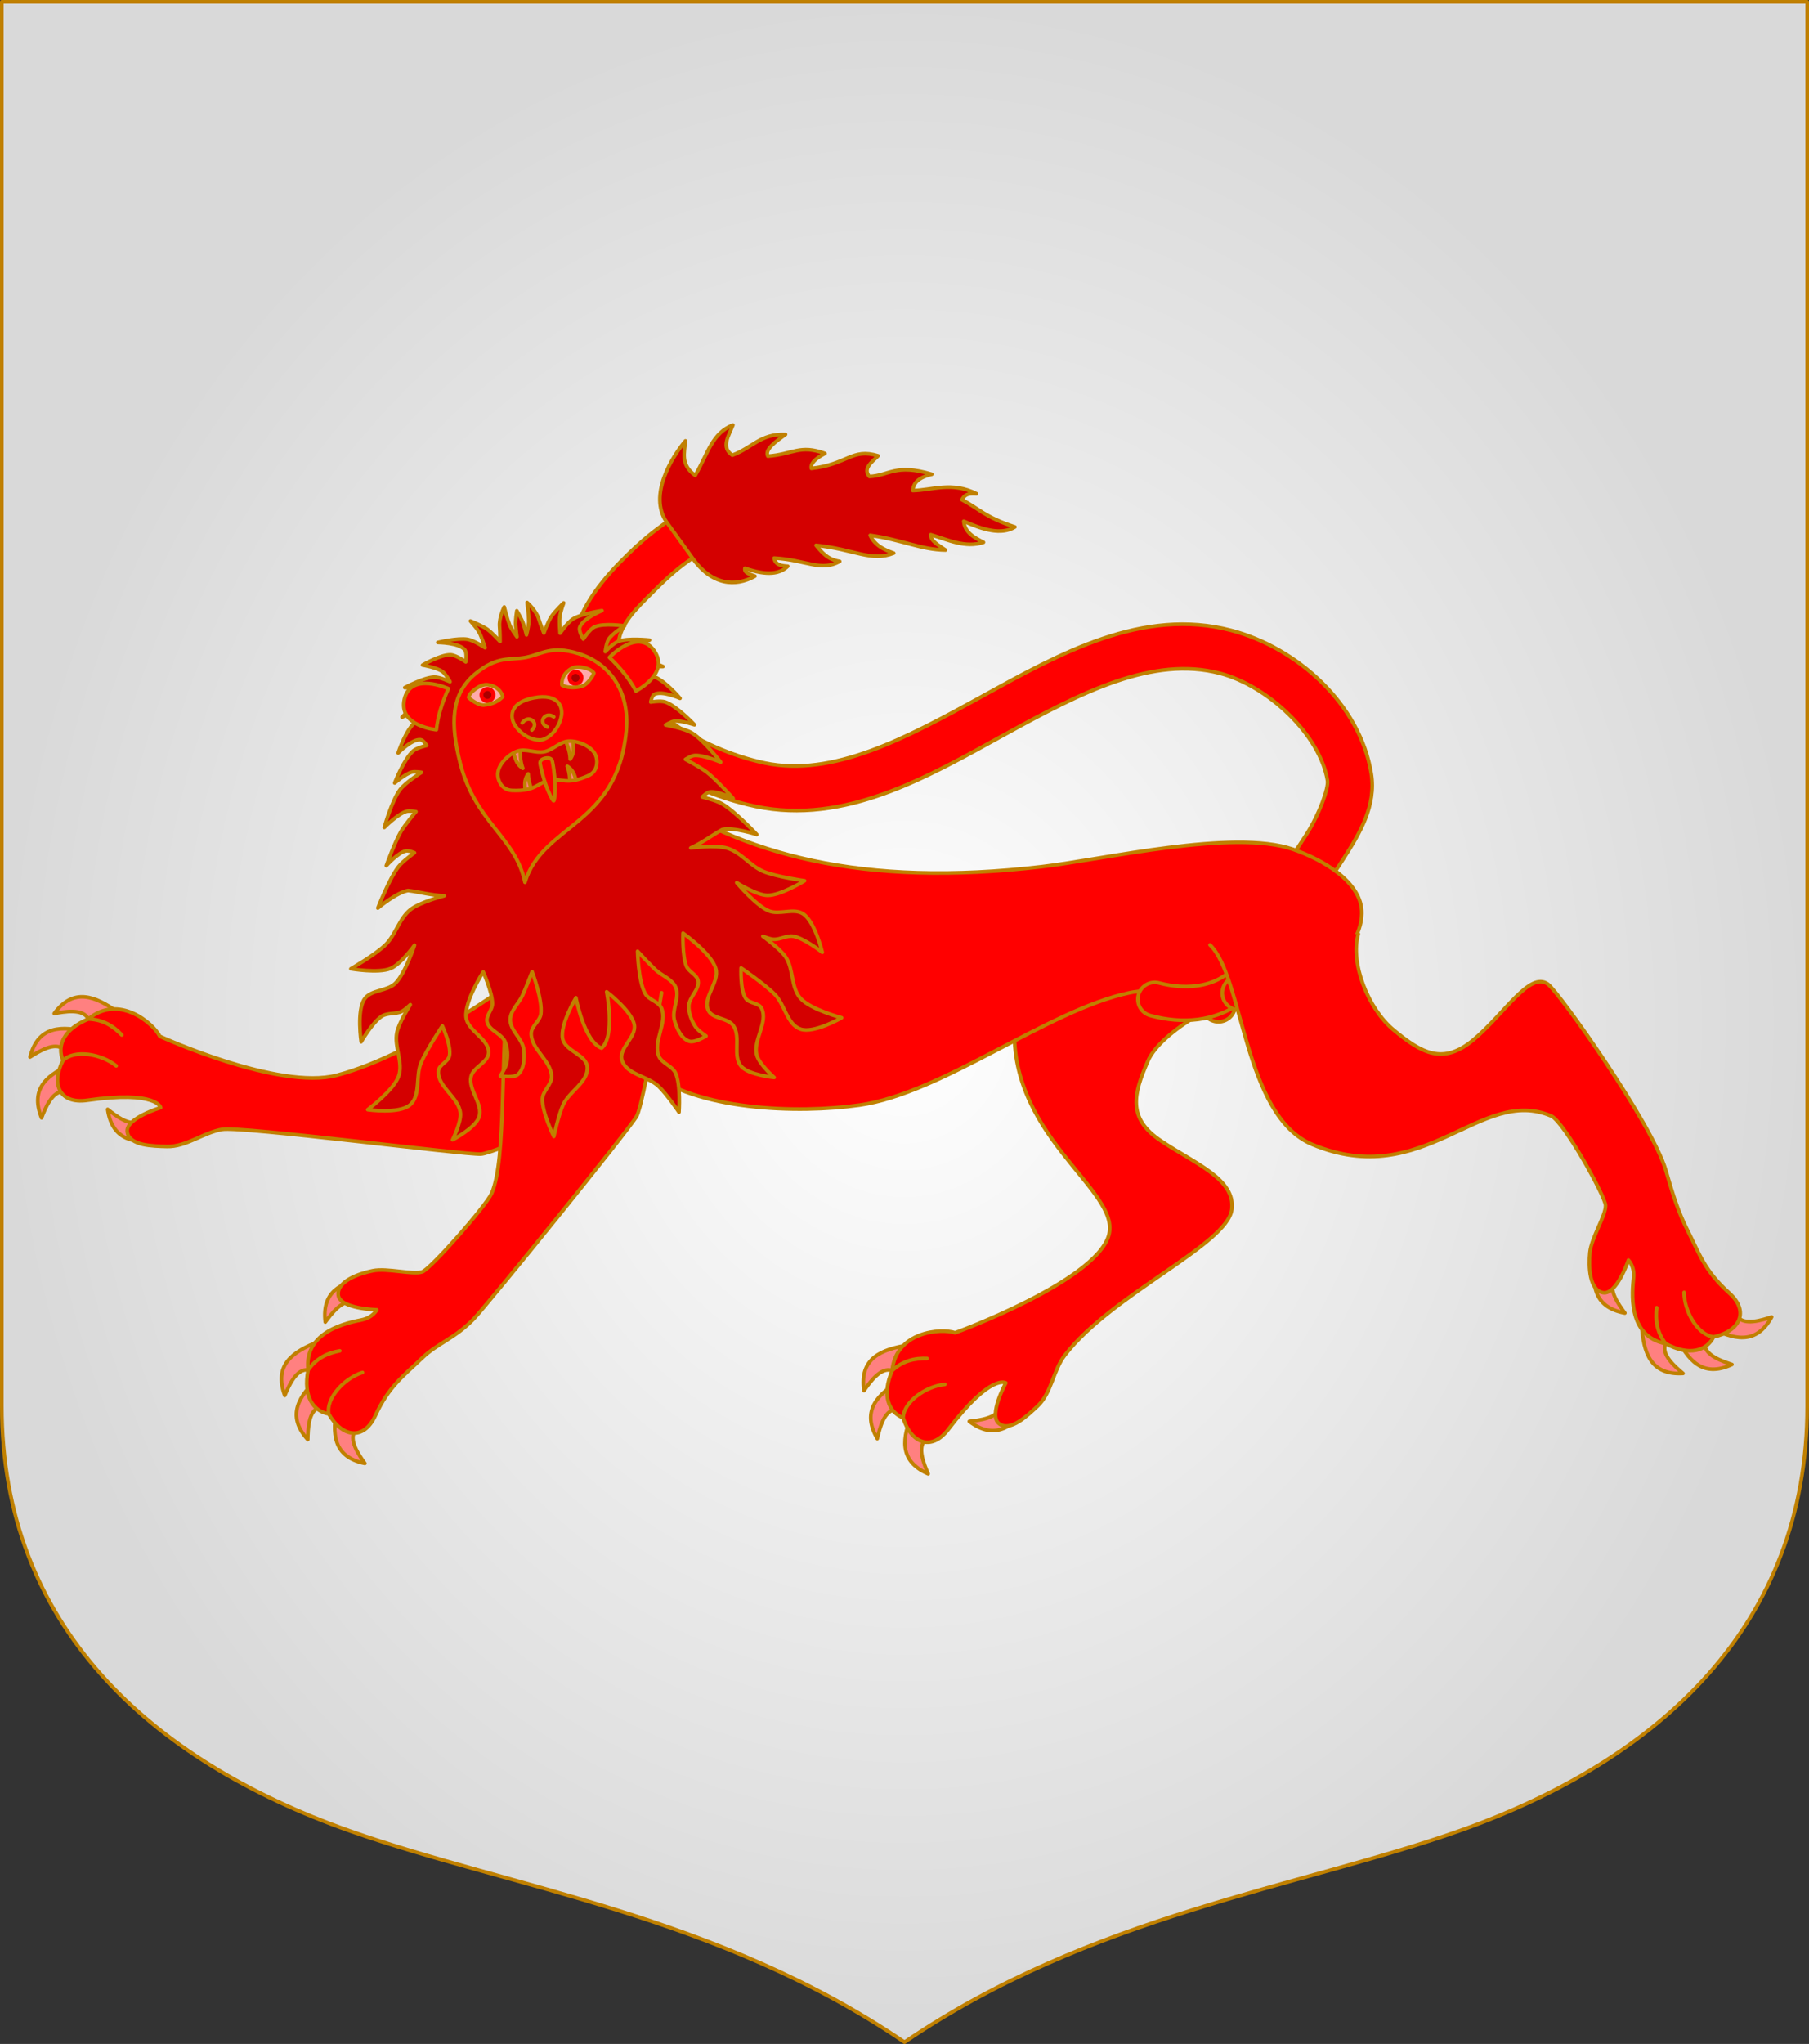 <?xml version="1.0" encoding="UTF-8" standalone="no"?>
<!-- Created with Inkscape (http://www.inkscape.org/) -->

<svg
   width="498.621"
   height="563.234"
   id="svg4503"
   version="1.1"
   inkscape:version="1.3 (0e150ed6c4, 2023-07-21)"
   sodipodi:docname="lionpassantguardant.svg"
   inkscape:export-filename="C:\Users\厂永刄先生\Documents\GXI3CW2\,pjóŭ\Hispanie.png"
   inkscape:export-xdpi="96"
   inkscape:export-ydpi="96"
   xmlns:inkscape="http://www.inkscape.org/namespaces/inkscape"
   xmlns:sodipodi="http://sodipodi.sourceforge.net/DTD/sodipodi-0.dtd"
   xmlns:xlink="http://www.w3.org/1999/xlink"
   xmlns="http://www.w3.org/2000/svg"
   xmlns:svg="http://www.w3.org/2000/svg"
   xmlns:rdf="http://www.w3.org/1999/02/22-rdf-syntax-ns#"
   xmlns:cc="http://creativecommons.org/ns#"
   xmlns:dc="http://purl.org/dc/elements/1.1/">
  <rect width="100%" height="100%" fill="#333333" stroke="none"/>
  <defs
     id="defs4505">
    <linearGradient
       id="linearGradient1"
       inkscape:collect="always">
      <stop
         style="stop-color:#ffffff;stop-opacity:1;"
         offset="0"
         id="stop2" />
      <stop
         style="stop-color:#d9d9d9;stop-opacity:1;"
         offset="1"
         id="stop1" />
    </linearGradient>
    <linearGradient
       id="linearGradient20777">
      <stop
         style="stop-color:#ffffff;stop-opacity:1;"
         offset="0"
         id="stop20779" />
      <stop
         style="stop-color:#ffffff;stop-opacity:0;"
         offset="1"
         id="stop20781" />
    </linearGradient>
    <clipPath
       clipPathUnits="userSpaceOnUse"
       id="clipPath5161">
      <path
         sodipodi:nodetypes="csscsscc"
         inkscape:connector-curvature="0"
         id="path5163"
         d="m 2120.788,-898.573 v 386.945 c 0,60.446 40.8,97.588 95.85,117.048 44.377,15.687 101.473,23.236 152.961,58.241 51.488,-35.005 108.584,-42.554 152.961,-58.241 55.05,-19.46 95.85,-56.602 95.85,-117.048 v -386.945 z"
         style="fill:#002dc0;fill-opacity:1;stroke:none;stroke-width:1;stroke-linecap:butt;stroke-linejoin:miter;stroke-miterlimit:4;stroke-dasharray:none;stroke-opacity:1" />
    </clipPath>
    <clipPath
       clipPathUnits="userSpaceOnUse"
       id="clipPath9925">
      <path
         sodipodi:nodetypes="ccsscc"
         inkscape:connector-curvature="0"
         id="path9927"
         d="m 2888.22,-898.573 h -248.81 v 386.945 c 0,60.446 40.8,97.588 95.85,117.048 44.377,15.687 101.473,23.236 152.961,58.241 z"
         style="fill:#002dc0;fill-opacity:1;stroke:none;stroke-width:1;stroke-linecap:butt;stroke-linejoin:miter;stroke-miterlimit:4;stroke-dasharray:none;stroke-opacity:1" />
    </clipPath>
    <linearGradient
       inkscape:collect="always"
       id="linearGradient1637">
      <stop
         style="stop-color:#0035e0;stop-opacity:1"
         offset="0"
         id="stop1633" />
      <stop
         id="stop1641"
         offset="0.682"
         style="stop-color:#0035e0;stop-opacity:1" />
      <stop
         style="stop-color:#002dc0;stop-opacity:1"
         offset="1"
         id="stop1635" />
    </linearGradient>
    <radialGradient
       inkscape:collect="always"
       xlink:href="#linearGradient1637"
       id="radialGradient4122"
       gradientUnits="userSpaceOnUse"
       gradientTransform="matrix(0.249,0.373,-0.787,0.526,113.711,65.308)"
       cx="-52.547"
       cy="124.029"
       fx="-52.547"
       fy="124.029"
       r="110.198" />
    <radialGradient
       inkscape:collect="always"
       xlink:href="#linearGradient1637"
       id="radialGradient4132"
       gradientUnits="userSpaceOnUse"
       gradientTransform="matrix(0.249,0.373,-0.787,0.526,113.711,65.308)"
       cx="-52.547"
       cy="124.029"
       fx="-52.547"
       fy="124.029"
       r="110.198" />
    <radialGradient
       inkscape:collect="always"
       xlink:href="#linearGradient1637"
       id="radialGradient4142"
       gradientUnits="userSpaceOnUse"
       gradientTransform="matrix(0.249,0.373,-0.787,0.526,113.711,65.308)"
       cx="-52.547"
       cy="124.029"
       fx="-52.547"
       fy="124.029"
       r="110.198" />
    <radialGradient
       inkscape:collect="always"
       xlink:href="#linearGradient1"
       id="radialGradient2"
       cx="3125.569"
       cy="214.099"
       fx="3125.569"
       fy="214.099"
       r="249.31"
       gradientTransform="matrix(1,0,0,1.13,0,-27.743)"
       gradientUnits="userSpaceOnUse" />
  </defs>
  <sodipodi:namedview
     id="base"
     pagecolor="#ffffff"
     bordercolor="#666666"
     borderopacity="1.0"
     inkscape:pageopacity="0.0"
     inkscape:pageshadow="2"
     inkscape:zoom="1.7096271"
     inkscape:cx="194.1944"
     inkscape:cy="344.22712"
     inkscape:document-units="px"
     inkscape:current-layer="layer2"
     showgrid="false"
     inkscape:window-width="1920"
     inkscape:window-height="1009"
     inkscape:window-x="-8"
     inkscape:window-y="-8"
     inkscape:window-maximized="1"
     fit-margin-top="0"
     fit-margin-left="0"
     fit-margin-right="0"
     fit-margin-bottom="0"
     showguides="false"
     inkscape:guide-bbox="true"
     inkscape:snap-nodes="true"
     inkscape:snap-smooth-nodes="false"
     inkscape:object-nodes="true"
     inkscape:snap-intersection-paths="false"
     inkscape:pagecheckerboard="true"
     inkscape:object-paths="false"
     inkscape:showpageshadow="false"
     borderlayer="false"
     inkscape:deskcolor="#505050" />
  <g
     inkscape:groupmode="layer"
     id="layer2"
     inkscape:label="Layer"
     style="display:inline"
     transform="translate(-2876.259,67.518)">
    <path
       style="fill:url(#radialGradient2);fill-opacity:1;stroke:#c08000;stroke-width:1;stroke-linecap:round;stroke-linejoin:round;stroke-miterlimit:4;stroke-dasharray:none;stroke-opacity:1"
       d="M 2876.759,-67.018 V 319.926 c 0,60.446 40.8,97.588 95.85,117.048 44.377,15.687 101.473,23.236 152.961,58.241 51.488,-35.005 108.584,-42.554 152.961,-58.241 55.05,-19.459 95.85,-56.602 95.85,-117.048 V -67.018 Z"
       id="path2"
       inkscape:connector-curvature="0"
       sodipodi:nodetypes="csscsscc" />
    <g
       id="g7927"
       transform="translate(-600)" />
    <g
       id="g14038"
       transform="matrix(0.643,0,0,0.643,-1180.784,218.855)" />
    <g
       id="g5469"
       style="display:inline;stroke-width:1;stroke-miterlimit:4;stroke-dasharray:none"
       transform="matrix(0.643,0,0,0.643,1574.38,-406.271)">
      <g
         style="fill:#ffe24b;fill-opacity:1;stroke-width:1.102;stroke-miterlimit:4;stroke-dasharray:none"
         transform="matrix(0.899,0,0,0.917,-1847.807,527.007)"
         id="g5471">
        <g
           style="fill:#ffe24b;fill-opacity:1;stroke-width:1.102;stroke-miterlimit:4;stroke-dasharray:none"
           id="g5473" />
        <g
           style="display:inline;fill:#ffe24b;fill-opacity:1;stroke-width:1.102;stroke-miterlimit:4;stroke-dasharray:none"
           id="g5477"
           transform="matrix(-1,0,0,1,5279.073,0)" />
      </g>
      <g
         style="fill:#ffe24b;fill-opacity:1;stroke-width:1.102;stroke-miterlimit:4;stroke-dasharray:none"
         transform="matrix(-0.899,0,0,0.917,2847.757,527.007)"
         id="g5479">
        <g
           style="fill:#ffe24b;fill-opacity:1;stroke-width:1.102;stroke-miterlimit:4;stroke-dasharray:none"
           id="g5481" />
        <g
           style="display:inline;fill:#ffe24b;fill-opacity:1;stroke-width:1.102;stroke-miterlimit:4;stroke-dasharray:none"
           id="g5485"
           transform="matrix(-1,0,0,1,5279.073,0)" />
      </g>
    </g>
    <g
       id="g34631"
       transform="matrix(0.643,0,0,0.643,219.751,-231.693)" />
    <g
       id="g34628"
       transform="matrix(0.578,0,0,0.59,1138.395,-148.453)"
       style="fill:#ffe24b;fill-opacity:1;stroke-width:1.102;stroke-miterlimit:4;stroke-dasharray:none">
      <g
         id="g34630"
         style="fill:#ffe24b;fill-opacity:1;stroke-width:1.102;stroke-miterlimit:4;stroke-dasharray:none" />
      <g
         transform="matrix(-1,0,0,1,5279.073,0)"
         id="g34632"
         style="display:inline;fill:#ffe24b;fill-opacity:1;stroke-width:1.102;stroke-miterlimit:4;stroke-dasharray:none" />
    </g>
    <g
       id="g34634"
       transform="matrix(-0.578,0,0,0.59,4159.15,-148.453)"
       style="fill:#ffe24b;fill-opacity:1;stroke-width:1.102;stroke-miterlimit:4;stroke-dasharray:none">
      <g
         id="g34636"
         style="fill:#ffe24b;fill-opacity:1;stroke-width:1.102;stroke-miterlimit:4;stroke-dasharray:none" />
      <g
         transform="matrix(-1,0,0,1,5279.073,0)"
         id="g34638"
         style="display:inline;fill:#ffe24b;fill-opacity:1;stroke-width:1.102;stroke-miterlimit:4;stroke-dasharray:none" />
    </g>
    <g
       style="fill:#ffe24b;fill-opacity:1;stroke-width:1.102;stroke-miterlimit:4;stroke-dasharray:none"
       transform="matrix(0.578,0,0,0.59,2604.55,-257.769)"
       id="g17894">
      <g
         style="fill:#ffe24b;fill-opacity:1;stroke-width:1.102;stroke-miterlimit:4;stroke-dasharray:none"
         id="g17896" />
      <g
         style="display:inline;fill:#ffe24b;fill-opacity:1;stroke-width:1.102;stroke-miterlimit:4;stroke-dasharray:none"
         id="g17898"
         transform="matrix(-1,0,0,1,5279.073,0)" />
    </g>
    <g
       style="fill:#ffe24b;fill-opacity:1;stroke-width:1.102;stroke-miterlimit:4;stroke-dasharray:none"
       transform="matrix(-0.578,0,0,0.59,5625.305,-257.769)"
       id="g17900">
      <g
         style="fill:#ffe24b;fill-opacity:1;stroke-width:1.102;stroke-miterlimit:4;stroke-dasharray:none"
         id="g17902" />
      <g
         style="display:inline;fill:#ffe24b;fill-opacity:1;stroke-width:1.102;stroke-miterlimit:4;stroke-dasharray:none"
         id="g17904"
         transform="matrix(-1,0,0,1,5279.073,0)" />
    </g>
    <g
       style="display:inline;fill:#ffdb43;fill-opacity:1;stroke:#806600;stroke-width:1.108;stroke-miterlimit:4;stroke-dasharray:none;stroke-opacity:1"
       id="g40608"
       transform="matrix(-0.581,0,0,-0.581,890.203,861.488)" />
    <g
       id="g14038-0"
       transform="matrix(0.451,0,0,0.451,-648.074,257.249)" />
    <g
       id="g5469-5"
       style="display:inline;stroke-width:1;stroke-miterlimit:4;stroke-dasharray:none"
       transform="matrix(0.451,0,0,0.451,1282.9,-180.875)">
      <g
         style="fill:#ffe24b;fill-opacity:1;stroke-width:1.102;stroke-miterlimit:4;stroke-dasharray:none"
         transform="matrix(0.899,0,0,0.917,-1847.807,527.007)"
         id="g5471-4">
        <g
           style="fill:#ffe24b;fill-opacity:1;stroke-width:1.102;stroke-miterlimit:4;stroke-dasharray:none"
           id="g5473-9" />
        <g
           style="display:inline;fill:#ffe24b;fill-opacity:1;stroke-width:1.102;stroke-miterlimit:4;stroke-dasharray:none"
           id="g5477-6"
           transform="matrix(-1,0,0,1,5279.073,0)" />
      </g>
      <g
         style="fill:#ffe24b;fill-opacity:1;stroke-width:1.102;stroke-miterlimit:4;stroke-dasharray:none"
         transform="matrix(-0.899,0,0,0.917,2847.757,527.007)"
         id="g5479-4">
        <g
           style="fill:#ffe24b;fill-opacity:1;stroke-width:1.102;stroke-miterlimit:4;stroke-dasharray:none"
           id="g5481-8" />
        <g
           style="display:inline;fill:#ffe24b;fill-opacity:1;stroke-width:1.102;stroke-miterlimit:4;stroke-dasharray:none"
           id="g5485-3"
           transform="matrix(-1,0,0,1,5279.073,0)" />
      </g>
    </g>
    <g
       id="g34631-0"
       transform="matrix(0.451,0,0,0.451,333.5,-58.521)" />
    <g
       id="g34628-9"
       transform="matrix(0.405,0,0,0.413,977.337,-0.181)"
       style="fill:#ffe24b;fill-opacity:1;stroke-width:1.102;stroke-miterlimit:4;stroke-dasharray:none">
      <g
         id="g34630-6"
         style="fill:#ffe24b;fill-opacity:1;stroke-width:1.102;stroke-miterlimit:4;stroke-dasharray:none" />
      <g
         transform="matrix(-1,0,0,1,5279.073,0)"
         id="g34632-0"
         style="display:inline;fill:#ffe24b;fill-opacity:1;stroke-width:1.102;stroke-miterlimit:4;stroke-dasharray:none" />
    </g>
    <g
       id="g34634-2"
       transform="matrix(-0.405,0,0,0.413,3094.453,-0.181)"
       style="fill:#ffe24b;fill-opacity:1;stroke-width:1.102;stroke-miterlimit:4;stroke-dasharray:none">
      <g
         id="g34636-6"
         style="fill:#ffe24b;fill-opacity:1;stroke-width:1.102;stroke-miterlimit:4;stroke-dasharray:none" />
      <g
         transform="matrix(-1,0,0,1,5279.073,0)"
         id="g34638-8"
         style="display:inline;fill:#ffe24b;fill-opacity:1;stroke-width:1.102;stroke-miterlimit:4;stroke-dasharray:none" />
    </g>
    <g
       style="fill:#ffe24b;fill-opacity:1;stroke-width:1.102;stroke-miterlimit:4;stroke-dasharray:none"
       transform="matrix(0.405,0,0,0.413,2004.902,-76.797)"
       id="g17894-5">
      <g
         style="fill:#ffe24b;fill-opacity:1;stroke-width:1.102;stroke-miterlimit:4;stroke-dasharray:none"
         id="g17896-4" />
      <g
         style="display:inline;fill:#ffe24b;fill-opacity:1;stroke-width:1.102;stroke-miterlimit:4;stroke-dasharray:none"
         id="g17898-4"
         transform="matrix(-1,0,0,1,5279.073,0)" />
    </g>
    <g
       style="fill:#ffe24b;fill-opacity:1;stroke-width:1.102;stroke-miterlimit:4;stroke-dasharray:none"
       transform="matrix(-0.405,0,0,0.413,4122.018,-76.797)"
       id="g17900-7">
      <g
         style="fill:#ffe24b;fill-opacity:1;stroke-width:1.102;stroke-miterlimit:4;stroke-dasharray:none"
         id="g17902-9" />
      <g
         style="display:inline;fill:#ffe24b;fill-opacity:1;stroke-width:1.102;stroke-miterlimit:4;stroke-dasharray:none"
         id="g17904-0"
         transform="matrix(-1,0,0,1,5279.073,0)" />
    </g>
    <g
       style="display:inline;fill:#ffdb43;fill-opacity:1;stroke:#806600;stroke-width:1.108;stroke-miterlimit:4;stroke-dasharray:none;stroke-opacity:1"
       id="g40608-6"
       transform="matrix(-0.407,0,0,-0.407,803.391,707.642)" />
    <g
       id="g2882" />
    <g
       id="g4238"
       transform="translate(3808.484,-968.596)" />
    <g
       id="g26"
       style="display:inline;fill:#ff0000;fill-opacity:1;stroke-width:0.691;stroke-dasharray:none"
       transform="matrix(1.447,0,0,1.447,-1408.062,133.755)">
      <g
         transform="matrix(1.216,-0.389,0.389,1.216,3161.789,-165.657)"
         id="g5116-9"
         style="fill:#ff8080;fill-opacity:1;stroke:#c08000;stroke-width:0.541;stroke-linecap:round;stroke-linejoin:round;stroke-miterlimit:4;stroke-dasharray:none;stroke-opacity:1"
         inkscape:transform-center-x="39.9702"
         inkscape:transform-center-y="44.838946">
        <path
           sodipodi:nodetypes="ccc"
           inkscape:connector-curvature="0"
           id="path5106-7"
           d="m -91.772,207.137 c -1.42,-1.113 -3.747,0.685 -4.911,1.562 0.8,-4.816 4.315,-5.073 8.345,-4.466"
           style="fill:#ff8080;fill-opacity:1;stroke:#c08000;stroke-width:0.541;stroke-linecap:round;stroke-linejoin:round;stroke-miterlimit:4;stroke-dasharray:none;stroke-opacity:1" />
        <path
           style="fill:#ff8080;fill-opacity:1;stroke:#c08000;stroke-width:0.541;stroke-linecap:round;stroke-linejoin:round;stroke-miterlimit:4;stroke-dasharray:none;stroke-opacity:1"
           d="m -92.995,212.838 c -1.733,-0.504 -3.222,2.031 -3.976,3.279 -1.052,-4.768 2.114,-6.316 6.08,-7.253"
           id="path5108-1-7"
           inkscape:connector-curvature="0"
           sodipodi:nodetypes="ccc" />
        <path
           sodipodi:nodetypes="ccc"
           inkscape:connector-curvature="0"
           id="path5110-3-0"
           d="m -90.081,218.44 c -1.695,0.62 -1.393,3.545 -1.261,4.997 -3.671,-3.219 -2.037,-6.341 0.603,-9.445"
           style="fill:#ff8080;fill-opacity:1;stroke:#c08000;stroke-width:0.541;stroke-linecap:round;stroke-linejoin:round;stroke-miterlimit:4;stroke-dasharray:none;stroke-opacity:1" />
        <path
           style="fill:#ff8080;fill-opacity:1;stroke:#c08000;stroke-width:0.541;stroke-linecap:round;stroke-linejoin:round;stroke-miterlimit:4;stroke-dasharray:none;stroke-opacity:1"
           d="m -78.013,217.124 c -0.795,1.62 -3.672,1.013 -5.102,0.73 2.815,3.989 6.092,2.691 9.456,0.392"
           id="path5112-2"
           inkscape:connector-curvature="0"
           sodipodi:nodetypes="ccc" />
        <path
           sodipodi:nodetypes="csscccccccscssssssc"
           inkscape:connector-curvature="0"
           id="path5114-0-9"
           d="m -30.914,148.931 c -8.802,2.69 -22.548,3.045 -27.143,13.205 -7.448,16.47 7.376,29.814 3.133,35.742 -4.2,5.867 -26.173,6.742 -26.173,6.742 -1.797,-1.322 -8.36,-2.885 -10.675,2.518 2.017,-0.921 3.819,-0.771 5.524,-0.134 -1.688,-0.562 -3.563,-0.83 -5.524,0.134 -2.66,3.076 -2.365,5.737 -0.581,7.21 0.776,-2.265 4.695,-3.468 7.443,-2.859 -2.749,-0.609 -6.668,0.594 -7.443,2.859 -0.044,3.908 2.438,6.104 5.9,3.681 8.66,-6.063 10.277,-3.977 10.277,-3.977 0,0 -3.986,3.783 -2.819,5.469 1.196,1.729 4.365,0.172 6.266,-0.728 2.599,-1.231 3.835,-4.363 6.2,-5.999 9.486,-6.565 28.137,-8.309 30.352,-13.122 1.922,-4.178 -3.202,-8.22 -6.97,-12.986 -3.739,-4.728 -1.776,-7.853 1.796,-11.916 3.258,-3.706 14.354,-5.894 18.597,-4.505"
           style="fill:#ff0000;fill-opacity:1;stroke:#c08000;stroke-width:0.541;stroke-linecap:round;stroke-linejoin:round;stroke-miterlimit:4;stroke-dasharray:none;stroke-opacity:1" />
      </g>
      <g
         transform="matrix(1.251,0.257,-0.257,1.251,3144.584,-53.542)"
         style="fill:#ff8080;fill-opacity:1;stroke:#c08000;stroke-width:0.541;stroke-linecap:round;stroke-linejoin:round;stroke-miterlimit:4;stroke-dasharray:none;stroke-opacity:1"
         id="g5128-4-7"
         inkscape:transform-center-x="77.948991"
         inkscape:transform-center-y="-0.29544396">
        <path
           style="fill:#ff8080;fill-opacity:1;stroke:#c08000;stroke-width:0.541;stroke-linecap:round;stroke-linejoin:round;stroke-miterlimit:4;stroke-dasharray:none;stroke-opacity:1"
           d="m -110.936,109.524 c -1.077,-1.447 -3.795,-0.325 -5.149,0.215 2.038,-4.437 5.497,-3.76 9.225,-2.114"
           id="path5118-9"
           inkscape:connector-curvature="0"
           sodipodi:nodetypes="ccc" />
        <path
           sodipodi:nodetypes="ccc"
           inkscape:connector-curvature="0"
           id="path5120-4-3"
           d="m -113.615,114.702 c -1.539,-0.942 -3.643,1.113 -4.698,2.118 0.239,-4.877 3.701,-5.537 7.773,-5.399"
           style="fill:#ff8080;fill-opacity:1;stroke:#c08000;stroke-width:0.541;stroke-linecap:round;stroke-linejoin:round;stroke-miterlimit:4;stroke-dasharray:none;stroke-opacity:1" />
        <path
           style="fill:#ff8080;fill-opacity:1;stroke:#c08000;stroke-width:0.541;stroke-linecap:round;stroke-linejoin:round;stroke-miterlimit:4;stroke-dasharray:none;stroke-opacity:1"
           d="m -112.277,120.874 c -1.798,0.153 -2.276,3.054 -2.531,4.489 -2.696,-4.071 -0.298,-6.653 3.066,-8.954"
           id="path5122-0"
           inkscape:connector-curvature="0"
           sodipodi:nodetypes="ccc" />
        <path
           sodipodi:nodetypes="ccc"
           inkscape:connector-curvature="0"
           id="path5124-1-5"
           d="m -100.288,122.777 c -1.193,1.354 -3.809,0.012 -5.114,-0.637 1.667,4.589 5.17,4.198 9.021,2.865"
           style="fill:#ff8080;fill-opacity:1;stroke:#c08000;stroke-width:0.541;stroke-linecap:round;stroke-linejoin:round;stroke-miterlimit:4;stroke-dasharray:none;stroke-opacity:1" />
        <path
           style="fill:#ff0000;fill-opacity:1;stroke:#c08000;stroke-width:0.541;stroke-linecap:round;stroke-linejoin:round;stroke-miterlimit:4;stroke-dasharray:none;stroke-opacity:1"
           d="m -48.381,89.491 c 0,0 -13.023,15.088 -24.568,20.789 -8.078,3.988 -27.025,-0.378 -27.025,-0.378 -1.386,-1.748 -7.308,-4.982 -10.961,-0.378 2.188,-0.358 3.887,0.261 5.365,1.323 -1.481,-0.986 -3.219,-1.737 -5.365,-1.323 -3.375,2.268 -3.79,4.914 -2.457,6.804 1.344,-1.982 5.442,-2.111 7.933,-0.801 -2.492,-1.31 -6.589,-1.18 -7.933,0.801 -1.07,3.758 0.747,6.531 4.725,5.103 9.949,-3.572 10.961,-1.134 10.961,-1.134 0,0 -4.84,2.602 -4.158,4.536 0.7,1.983 4.167,1.314 6.237,0.945 2.831,-0.504 4.88,-3.114 7.56,-4.158 2.69,-1.048 36.267,-3.543 38.554,-4.158 2.016,-0.542 15.686,-10.394 15.686,-10.394"
           id="path5126-8-3"
           inkscape:connector-curvature="0"
           sodipodi:nodetypes="cscccccccscssssc" />
      </g>
      <path
         sodipodi:nodetypes="sssssssssssssssssssss"
         inkscape:connector-curvature="0"
         id="path5130-6-4"
         d="m 3070.232,-14.984 c 0.89,8.289 6.351,14.929 12.896,19.796 6.545,4.867 14.406,8.142 21.627,9.656 17.038,3.571 32.706,-5.568 47.38,-13.644 14.674,-8.076 28.25,-15.073 41.105,-11.696 9.132,2.399 19.033,11.704 20.461,20.446 0.221,1.354 -1.49,6.264 -3.968,10.16 -2.478,3.896 -3.259,4.844 -5.122,6.954 -3.758,4.258 2.697,9.856 6.38,5.533 1.825,-2.143 3.004,-3.455 5.867,-7.957 2.863,-4.502 6.185,-9.873 5.176,-16.051 -2.175,-13.313 -14.167,-23.975 -26.649,-27.254 -16.879,-4.435 -32.605,4.366 -47.321,12.465 -14.716,8.099 -28.528,15.512 -41.579,12.777 -5.986,-1.255 -12.953,-4.176 -18.319,-8.166 -5.366,-3.99 -9.476,-8.825 -9.547,-13.981 -0.056,-4.12 3.652,-7.459 6.351,-10.185 3.789,-3.827 5.466,-5.079 7.768,-6.699 4.656,-3.277 -0.356,-10.231 -4.937,-6.851 -2.265,1.671 -4.471,3.168 -8.823,7.6 -4.53,4.613 -9.387,11.129 -8.746,17.096 z"
         style="color:#000000;font-style:normal;font-variant:normal;font-weight:normal;font-stretch:normal;font-size:medium;line-height:normal;font-family:sans-serif;font-variant-ligatures:normal;font-variant-position:normal;font-variant-caps:normal;font-variant-numeric:normal;font-variant-alternates:normal;font-feature-settings:normal;text-indent:0;text-align:start;text-decoration:none;text-decoration-line:none;text-decoration-style:solid;text-decoration-color:#000000;letter-spacing:normal;word-spacing:normal;text-transform:none;writing-mode:lr-tb;direction:ltr;text-orientation:mixed;dominant-baseline:auto;baseline-shift:baseline;text-anchor:start;white-space:normal;shape-padding:0;clip-rule:nonzero;display:inline;overflow:visible;visibility:visible;isolation:auto;mix-blend-mode:normal;color-interpolation:sRGB;color-interpolation-filters:linearRGB;solid-color:#000000;solid-opacity:1;fill:#ff0000;fill-opacity:1;fill-rule:nonzero;stroke:#c08000;stroke-width:0.691;stroke-linecap:round;stroke-linejoin:round;stroke-miterlimit:4;stroke-dasharray:none;stroke-dashoffset:0;stroke-opacity:1;color-rendering:auto;image-rendering:auto;shape-rendering:auto;text-rendering:auto;enable-background:accumulate"
         inkscape:transform-center-x="73.687798"
         inkscape:transform-center-y="-37.079737" />
      <path
         sodipodi:nodetypes="cssssssscc"
         inkscape:connector-curvature="0"
         id="path5132-1-3"
         d="m 3064.327,32.902 c 0,0 10.944,24.672 19.839,31.936 9.234,7.542 28.548,8.19 40.354,6.526 15.794,-2.227 35.854,-18.094 51.458,-21.401 8.231,-1.744 17.255,3.888 25.215,1.162 7.888,-2.702 18.849,-7.894 19.035,-16.23 0.134,-5.992 -7.476,-10.328 -13.148,-12.265 -11.361,-3.879 -35.935,1.944 -47.86,3.329 -34.084,3.959 -56.866,-2.104 -75.438,-14.823 z"
         style="fill:#ff0000;fill-opacity:1;stroke:#c08000;stroke-width:0.691;stroke-linecap:round;stroke-linejoin:round;stroke-miterlimit:4;stroke-dasharray:none;stroke-opacity:1" />
      <g
         transform="matrix(0.33,-1.233,1.233,0.33,2998.762,-33.189)"
         id="g5140-6-5"
         style="fill:#ff0000;fill-opacity:1;stroke:#c08000;stroke-width:0.541;stroke-linecap:round;stroke-linejoin:round;stroke-miterlimit:4;stroke-dasharray:none;stroke-opacity:1">
        <path
           style="opacity:1;fill:#ff0000;fill-opacity:1;fill-rule:nonzero;stroke:#c08000;stroke-width:0.541;stroke-linecap:round;stroke-linejoin:round;stroke-miterlimit:4;stroke-dasharray:none;stroke-dashoffset:0;stroke-opacity:1;paint-order:markers fill stroke"
           d="m -22.837,164.264 a 2.516,2.516 0 0 1 -2.516,2.516 2.516,2.516 0 0 1 -2.516,-2.516 2.516,2.516 0 0 1 2.516,-2.516 2.516,2.516 0 0 1 2.516,2.516 z"
           id="path5134-9"
           inkscape:connector-curvature="0" />
        <path
           inkscape:connector-curvature="0"
           style="opacity:1;fill:#ff0000;fill-opacity:1;fill-rule:nonzero;stroke:#c08000;stroke-width:0.541;stroke-linecap:round;stroke-linejoin:round;stroke-miterlimit:4;stroke-dasharray:none;stroke-dashoffset:0;stroke-opacity:1;paint-order:markers fill stroke"
           d="m -17.693,165.712 c -5.143,-1.447 -6.783,-6.686 -6.787,-10.859 -0.001,-1.389 -1.126,-2.516 -2.516,-2.516 -1.389,0 -2.516,1.126 -2.516,2.516 0,5.063 1.644,9.411 5.218,12.456"
           id="path5136-1-2"
           sodipodi:nodetypes="cscsc" />
        <path
           id="path5138-4-9"
           d="m -20.321,166.78 a 2.516,2.516 0 0 1 -2.516,2.516 2.516,2.516 0 0 1 -2.516,-2.516 2.516,2.516 0 0 1 2.516,-2.516 2.516,2.516 0 0 1 2.516,2.516 z"
           style="opacity:1;fill:#ff0000;fill-opacity:1;fill-rule:nonzero;stroke:#c08000;stroke-width:0.541;stroke-linecap:round;stroke-linejoin:round;stroke-miterlimit:4;stroke-dasharray:none;stroke-dashoffset:0;stroke-opacity:1;paint-order:markers fill stroke"
           inkscape:connector-curvature="0" />
      </g>
      <g
         transform="matrix(0.902,-0.903,0.903,0.902,3020.686,-77.162)"
         id="g5154-7-4"
         style="fill:#ff8080;fill-opacity:1;stroke:#c08000;stroke-width:0.541;stroke-linecap:round;stroke-linejoin:round;stroke-miterlimit:4;stroke-dasharray:none;stroke-opacity:1"
         inkscape:transform-center-x="40.025684"
         inkscape:transform-center-y="45.044304">
        <g
           id="g5144-6-8"
           transform="rotate(7.978,-102.446,129.137)"
           style="fill:#ff8080;fill-opacity:1;stroke:#c08000;stroke-width:0.541;stroke-linecap:round;stroke-linejoin:round;stroke-miterlimit:4;stroke-dasharray:none;stroke-opacity:1">
          <path
             sodipodi:nodetypes="ccc"
             inkscape:connector-curvature="0"
             id="path5142-82-2"
             d="m -102.074,107.002 c -0.933,-1.544 -3.746,-0.688 -5.146,-0.28 2.455,-4.22 5.833,-3.214 9.386,-1.218"
             style="fill:#ff8080;fill-opacity:1;stroke:#c08000;stroke-width:0.541;stroke-linecap:round;stroke-linejoin:round;stroke-miterlimit:4;stroke-dasharray:none;stroke-opacity:1" />
        </g>
        <path
           style="fill:#ff8080;fill-opacity:1;stroke:#c08000;stroke-width:0.541;stroke-linecap:round;stroke-linejoin:round;stroke-miterlimit:4;stroke-dasharray:none;stroke-opacity:1"
           d="m -110.936,109.524 c -1.077,-1.447 -3.795,-0.325 -5.149,0.215 2.038,-4.437 5.497,-3.76 9.225,-2.114"
           id="path5146-3"
           inkscape:connector-curvature="0"
           sodipodi:nodetypes="ccc" />
        <path
           sodipodi:nodetypes="ccc"
           inkscape:connector-curvature="0"
           id="path5148-4-4"
           d="m -113.615,114.702 c -1.539,-0.942 -3.643,1.113 -4.698,2.118 0.239,-4.877 3.701,-5.537 7.773,-5.399"
           style="fill:#ff8080;fill-opacity:1;stroke:#c08000;stroke-width:0.541;stroke-linecap:round;stroke-linejoin:round;stroke-miterlimit:4;stroke-dasharray:none;stroke-opacity:1" />
        <path
           style="fill:#ff8080;fill-opacity:1;stroke:#c08000;stroke-width:0.541;stroke-linecap:round;stroke-linejoin:round;stroke-miterlimit:4;stroke-dasharray:none;stroke-opacity:1"
           d="m -112.277,120.874 c -1.798,0.153 -2.276,3.054 -2.531,4.489 -2.696,-4.071 -0.298,-6.653 3.066,-8.954"
           id="path5150-4"
           inkscape:connector-curvature="0"
           sodipodi:nodetypes="ccc" />
        <path
           style="fill:#ff0000;fill-opacity:1;stroke:#c08000;stroke-width:0.541;stroke-linecap:round;stroke-linejoin:round;stroke-miterlimit:4;stroke-dasharray:none;stroke-opacity:1"
           d="m -32.506,78.719 c 0,0 -10.781,6.906 -15.875,10.772 -8.545,6.486 -19.289,18.775 -24.568,20.789 -1.922,0.733 -14.4,1.526 -15.581,0.941 -1.357,-0.672 -3.259,-4.119 -5.112,-5.347 -1.753,-1.161 -4.936,-2.715 -6.22,-1.05 -1.252,1.624 2.533,5.607 2.533,5.607 0,0 -1.24,0.399 -2.646,-0.529 -1.705,-1.125 -7.308,-4.982 -10.961,-0.378 2.188,-0.358 3.887,0.261 5.365,1.323 -1.481,-0.986 -3.219,-1.737 -5.365,-1.323 -3.375,2.268 -3.79,4.914 -2.457,6.804 1.344,-1.982 5.442,-2.111 7.933,-0.801 -2.492,-1.31 -6.589,-1.18 -7.933,0.801 -1.07,3.758 0.759,6.564 4.725,5.103 4.617,-1.701 7.289,-1.195 10.961,-1.134 3.242,0.054 5.603,1.404 9.638,1.323 2.887,-0.058 36.267,-3.543 38.554,-4.158 2.016,-0.542 15.686,-10.394 15.686,-10.394"
           id="path5152-9-1"
           inkscape:connector-curvature="0"
           sodipodi:nodetypes="cssssscsccccccssssc" />
      </g>
      <path
         sodipodi:nodetypes="cccccccccccccccccccccccccccccc"
         inkscape:connector-curvature="0"
         id="path5182-7"
         d="m 3087.802,-39.68 c -3.512,-5.126 1.06,-12.43 3.597,-15.458 -0.184,2.246 -0.986,4.531 1.86,6.581 2.481,-4.319 3.224,-8.067 7.183,-9.605 -0.814,2.075 -2.345,4.296 -0.108,5.751 3.878,-1.449 5.296,-4.105 10.132,-3.956 -2.034,1.461 -4.006,2.916 -3.371,4.142 4.77,-0.357 6.116,-2.266 10.88,-0.51 -2.118,1.1 -2.75,2.021 -2.593,2.848 6.917,-0.775 7.744,-3.938 12.721,-2.399 -1.308,1.253 -2.946,2.481 -1.661,3.936 3.877,-0.208 4.946,-2.489 11.891,-0.431 -2.744,0.655 -3.53,1.796 -3.629,3.106 3.692,-0.062 7.441,-1.774 12.149,0.605 -1.04,-0.051 -2.093,-0.155 -2.799,1.138 3.337,1.727 4.276,3.268 10.099,5.189 -2.582,1.592 -6.066,0.527 -9.739,-1.096 0.172,2.128 1.942,3.088 3.753,4.018 -3.476,1.13 -6.739,-0.474 -10.05,-1.459 -0.037,1.22 1.546,2.036 2.821,2.93 -4.677,-0.058 -8.104,-1.919 -14.349,-2.809 0.871,1.924 2.619,2.732 4.479,3.397 -4.29,1.721 -7.486,-0.75 -14.791,-1.488 1.122,1.345 2.206,2.722 4.505,3.06 -3.664,2.017 -6.313,-0.288 -12.486,-0.632 0.225,1.331 1.381,1.478 2.589,1.556 -1.43,1.42 -3.806,1.892 -8.16,0.382 -0.184,0.912 0.98,1.151 1.916,1.504 -3.712,2.103 -8.25,1.753 -11.903,-3.451 z"
         style="fill:#d40000;fill-opacity:1;stroke:#c08000;stroke-width:0.691;stroke-linecap:round;stroke-linejoin:round;stroke-miterlimit:4;stroke-dasharray:none;stroke-opacity:1"
         inkscape:transform-center-x="103.59951"
         inkscape:transform-center-y="-83.077718" />
      <g
         id="g5196-3"
         transform="matrix(-0.596,-1.129,1.129,-0.596,3088.34,56.802)"
         style="fill:#ff8080;fill-opacity:1;stroke:#c08000;stroke-width:0.541;stroke-linecap:round;stroke-linejoin:round;stroke-miterlimit:4;stroke-dasharray:none;stroke-opacity:1"
         inkscape:transform-center-x="-31.835613"
         inkscape:transform-center-y="45.431205">
        <g
           id="g5186-8-9"
           transform="rotate(7.978,-102.446,129.137)"
           style="fill:#ff8080;fill-opacity:1;stroke:#c08000;stroke-width:0.541;stroke-linecap:round;stroke-linejoin:round;stroke-miterlimit:4;stroke-dasharray:none;stroke-opacity:1">
          <path
             sodipodi:nodetypes="ccc"
             inkscape:connector-curvature="0"
             id="path5184-4"
             d="m -102.074,107.002 c -0.933,-1.544 -3.746,-0.688 -5.146,-0.28 2.455,-4.22 5.833,-3.214 9.386,-1.218"
             style="fill:#ff8080;fill-opacity:1;stroke:#c08000;stroke-width:0.541;stroke-linecap:round;stroke-linejoin:round;stroke-miterlimit:4;stroke-dasharray:none;stroke-opacity:1" />
        </g>
        <path
           style="fill:#ff8080;fill-opacity:1;stroke:#c08000;stroke-width:0.541;stroke-linecap:round;stroke-linejoin:round;stroke-miterlimit:4;stroke-dasharray:none;stroke-opacity:1"
           d="m -110.936,109.524 c -1.077,-1.447 -3.795,-0.325 -5.149,0.215 2.038,-4.437 5.497,-3.76 9.225,-2.114"
           id="path5188-4-8"
           inkscape:connector-curvature="0"
           sodipodi:nodetypes="ccc" />
        <path
           sodipodi:nodetypes="ccc"
           inkscape:connector-curvature="0"
           id="path5190-1-5"
           d="m -113.615,114.702 c -1.539,-0.942 -3.643,1.113 -4.698,2.118 0.239,-4.877 3.701,-5.537 7.773,-5.399"
           style="fill:#ff8080;fill-opacity:1;stroke:#c08000;stroke-width:0.541;stroke-linecap:round;stroke-linejoin:round;stroke-miterlimit:4;stroke-dasharray:none;stroke-opacity:1" />
        <path
           style="fill:#ff8080;fill-opacity:1;stroke:#c08000;stroke-width:0.541;stroke-linecap:round;stroke-linejoin:round;stroke-miterlimit:4;stroke-dasharray:none;stroke-opacity:1"
           d="m -112.277,120.874 c -1.798,0.153 -2.276,3.054 -2.531,4.489 -2.696,-4.071 -0.298,-6.653 3.066,-8.954"
           id="path5192-0"
           inkscape:connector-curvature="0"
           sodipodi:nodetypes="ccc" />
        <path
           style="fill:#ff0000;fill-opacity:1;stroke:#c08000;stroke-width:0.541;stroke-linecap:round;stroke-linejoin:round;stroke-miterlimit:4;stroke-dasharray:none;stroke-opacity:1"
           d="m -26.605,77.168 c -6.606,2.174 -24.885,-7.491 -33.472,-0.379 -13.921,11.53 -3.916,26.276 -12.872,33.49 -1.602,1.29 -14.4,1.526 -15.581,0.941 -1.357,-0.672 -3.259,-4.119 -5.112,-5.347 -1.753,-1.161 -4.936,-2.715 -6.22,-1.05 -1.252,1.624 2.533,5.607 2.533,5.607 0,0 -1.24,0.399 -2.646,-0.529 -1.705,-1.125 -7.308,-4.982 -10.961,-0.378 2.188,-0.358 3.887,0.261 5.365,1.323 -1.481,-0.986 -3.219,-1.737 -5.365,-1.323 -3.375,2.268 -3.79,4.914 -2.457,6.804 1.344,-1.982 5.442,-2.111 7.933,-0.801 -2.492,-1.31 -6.589,-1.18 -7.933,0.801 -1.07,3.758 0.759,6.564 4.725,5.103 4.617,-1.701 7.289,-1.195 10.961,-1.134 3.242,0.054 5.685,0.511 9.638,1.323 7.048,1.448 30.935,-1.695 32.75,-2.597 3.006,-1.495 -0.843,-7.693 -2.137,-13.629 -1.284,-5.89 1.85,-7.836 6.843,-9.919 4.554,-1.9 11.918,-1.085 15.121,2.026"
           id="path5194-3-3"
           inkscape:connector-curvature="0"
           sodipodi:nodetypes="cssssscsccccccssssssc" />
      </g>
      <g
         id="g25"
         transform="rotate(-10.977,3348.303,3187.593)"
         style="fill:#ff0000;fill-opacity:1;stroke-width:0.691;stroke-dasharray:none">
        <path
           style="fill:#d40000;fill-opacity:1;stroke:#c08000;stroke-width:0.691;stroke-linecap:round;stroke-linejoin:round;stroke-miterlimit:4;stroke-dasharray:none;stroke-opacity:1;paint-order:normal"
           d="m 3675.13,-16.426 c -0.161,1.368 -0.188,2.208 -0.188,2.208 0,0 -0.779,-1.612 -0.938,-2.482 -0.242,-1.32 -0.353,-3.546 -0.353,-3.546 0,0 -1.41,1.785 -1.587,3.543 -0.099,0.981 -0.444,2.77 -0.444,2.77 0,0 -1.173,-1.962 -1.961,-2.776 -0.823,-0.85 -2.832,-2.14 -2.832,-2.14 0,0 0.928,1.542 1.21,2.389 0.332,1.007 0.553,3.136 0.553,3.136 0,0 -1.797,-1.759 -2.939,-2.195 -1.786,-0.682 -5.713,-0.504 -5.713,-0.504 0,0 3.915,0.779 4.772,2.327 0.376,0.679 -0.246,2.317 -0.246,2.317 0,0 -1.537,-1.62 -2.566,-1.867 -1.846,-0.442 -5.622,0.9 -5.622,0.9 0,0 2.57,0.968 3.482,1.933 0.552,0.584 1.051,2.171 1.051,2.171 0,0 -1.756,-1.269 -2.787,-1.438 -1.96,-0.322 -5.892,0.896 -5.892,0.896 0,0 2.992,0.501 4.191,1.348 0.691,0.488 1.539,2.016 1.539,2.016 0,0 -1.461,-0.555 -2.206,-0.46 -1.883,0.24 -5.104,2.525 -5.104,2.525 0,0 3.524,-0.798 4.8,0.169 0.362,0.275 0.415,1.3 0.415,1.3 0,0 -1.948,-0.467 -2.804,-0.09 -2.079,0.917 -4.436,5.177 -4.436,5.177 0,0 3.084,-2.152 4.661,-1.667 0.516,0.159 0.955,1.307 0.955,1.307 0,0 -1.908,0.05 -2.704,0.505 -2.049,1.171 -4.654,5.336 -4.654,5.336 0,0 2.301,-1.309 3.579,-1.411 0.622,-0.05 1.829,0.401 1.829,0.401 0,0 -3.366,1.293 -4.671,2.476 -1.918,1.739 -4.29,6.474 -4.29,6.474 0,0 2.958,-2.013 4.668,-2.207 0.62,-0.07 1.829,0.401 1.829,0.401 0,0 -2.502,1.993 -3.547,3.192 -1.544,1.77 -3.958,5.83 -3.958,5.83 0,0 2.629,-2.011 4.18,-2.051 0.564,-0.014 1.556,0.667 1.556,0.667 0,0 -2.472,1.124 -3.478,2.006 -2.213,1.939 -5.376,6.999 -5.376,6.999 0,0 4.069,-2.258 6.286,-2.186 2.171,0.717 4.289,1.771 6.553,2.295 0,0 -4.761,0.298 -6.815,1.37 -2.413,1.259 -3.636,4.132 -5.899,5.644 -2.235,1.494 -7.379,3.251 -7.379,3.251 0,0 4.958,1.884 7.428,1.389 2.083,-0.417 5.332,-3.493 5.332,-3.493 0,0 -2.709,4.891 -4.937,6.411 -1.832,1.251 -4.834,0.28 -6.39,1.861 -1.903,1.934 -2.15,7.85 -2.15,7.85 0,0 2.85,-3.281 4.799,-4.039 1.208,-0.47 2.633,0.165 3.886,-0.166 0.669,-0.177 1.847,-0.948 1.847,-0.948 0,0 -2.754,2.899 -3.513,4.703 -1.084,2.579 0.163,5.903 -1.292,8.292 -1.497,2.457 -6.97,5.091 -6.97,5.091 0,0 5.742,1.991 8.085,0.642 2.371,-1.365 2.047,-5.113 3.547,-7.4 1.498,-2.283 5.366,-6.19 5.366,-6.19 0,0 0.986,4.03 0.249,5.83 -0.453,1.107 -2.308,1.295 -2.621,2.448 -0.788,2.909 2.867,5.664 2.587,8.665 -0.165,1.762 -2.434,4.717 -2.434,4.717 0,0 4.651,-1.363 5.76,-3.272 1.318,-2.27 -1.061,-5.471 -0.01,-7.877 0.754,-1.725 3.727,-1.997 4.149,-3.832 0.601,-2.61 -3.17,-4.816 -2.926,-7.482 0.279,-3.053 4.847,-7.815 4.847,-7.815 0,0 0.97,4.207 0.568,6.266 -0.231,1.184 -1.702,2.01 -1.66,3.216 0.059,1.695 2.282,2.692 2.642,4.35 0.292,1.343 0.035,2.822 -0.484,4.094 -0.339,0.833 -1.646,2.137 -1.646,2.137 0,0 2.367,0.92 3.34,0.366 1.399,-0.797 1.839,-2.796 1.998,-4.399 0.209,-2.101 -1.889,-4.108 -1.432,-6.169 0.372,-1.678 2.182,-2.661 3.181,-4.06 0.94,-1.315 2.641,-4.067 2.641,-4.067 0,0 0.968,5.605 0.112,8.202 -0.435,1.318 -2.249,1.952 -2.524,3.313 -0.597,2.959 2.756,5.791 2.262,8.769 -0.251,1.516 -2.167,2.36 -2.531,3.852 -0.592,2.427 0.768,7.455 0.768,7.455 0,0 1.663,-3.872 2.876,-5.574 1.655,-2.321 5.568,-3.353 5.905,-6.183 0.283,-2.37 -3.567,-3.809 -3.59,-6.196 -0.026,-2.735 3.976,-7.179 3.976,-7.179 0,0 -0.042,8.566 2.978,10.345 3.02,-1.779 2.978,-10.345 2.978,-10.345 0,0 4.002,4.444 3.976,7.179 -0.023,2.387 -3.872,3.826 -3.59,6.196 0.337,2.83 4.251,3.863 5.905,6.183 1.214,1.702 2.876,5.574 2.876,5.574 0,0 1.36,-5.028 0.768,-7.455 -0.364,-1.493 -2.279,-2.337 -2.531,-3.852 -0.494,-2.978 2.86,-5.81 2.262,-8.769 -0.275,-1.361 -2.089,-1.995 -2.524,-3.313 -0.857,-2.597 0.112,-8.202 0.112,-8.202 0,0 1.702,2.751 2.641,4.067 0.999,1.399 2.809,2.381 3.181,4.06 0.457,2.061 -1.641,4.068 -1.432,6.169 0.159,1.603 0.599,3.602 1.998,4.399 0.973,0.554 3.34,-0.366 3.34,-0.366 0,0 -1.306,-1.304 -1.646,-2.137 -0.518,-1.273 -0.776,-2.751 -0.484,-4.094 0.361,-1.658 2.583,-2.654 2.642,-4.35 0.042,-1.206 -1.428,-2.032 -1.66,-3.216 -0.402,-2.058 0.568,-6.266 0.568,-6.266 0,0 4.568,4.763 4.847,7.815 0.244,2.667 -3.527,4.873 -2.926,7.482 0.422,1.835 3.395,2.107 4.149,3.832 1.051,2.406 -1.328,5.607 -0.01,7.877 1.11,1.909 5.76,3.272 5.76,3.272 0,0 -2.269,-2.955 -2.434,-4.717 -0.28,-3.001 3.376,-5.756 2.587,-8.665 -0.312,-1.154 -2.168,-1.342 -2.621,-2.448 -0.736,-1.8 0.249,-5.83 0.249,-5.83 0,0 3.868,3.907 5.366,6.19 1.5,2.287 1.176,6.036 3.547,7.4 2.343,1.349 8.085,-0.642 8.085,-0.642 0,0 -5.473,-2.634 -6.97,-5.091 -1.456,-2.389 -0.208,-5.713 -1.292,-8.292 -0.758,-1.804 -3.513,-4.703 -3.513,-4.703 0,0 1.178,0.771 1.847,0.948 1.254,0.331 2.678,-0.304 3.886,0.166 1.949,0.758 4.799,4.039 4.799,4.039 0,0 -0.247,-5.916 -2.15,-7.85 -1.556,-1.581 -4.558,-0.61 -6.39,-1.861 -2.228,-1.521 -4.937,-6.411 -4.937,-6.411 0,0 3.248,3.076 5.332,3.493 2.47,0.494 7.428,-1.389 7.428,-1.389 0,0 -5.144,-1.758 -7.379,-3.251 -2.262,-1.512 -3.486,-4.385 -5.899,-5.644 -2.054,-1.072 -6.815,-1.37 -6.815,-1.37 2.264,-0.524 4.382,-1.579 6.553,-2.295 2.217,-0.072 6.286,2.186 6.286,2.186 0,0 -3.164,-5.061 -5.376,-6.999 -1.007,-0.882 -3.478,-2.006 -3.478,-2.006 0,0 0.992,-0.682 1.556,-0.667 1.552,0.04 4.18,2.051 4.18,2.051 0,0 -2.414,-4.06 -3.958,-5.83 -1.046,-1.199 -3.547,-3.192 -3.547,-3.192 0,0 1.209,-0.471 1.829,-0.401 1.71,0.194 4.668,2.207 4.668,2.207 0,0 -2.373,-4.735 -4.29,-6.474 -1.306,-1.184 -4.671,-2.476 -4.671,-2.476 0,0 1.207,-0.451 1.829,-0.401 1.278,0.102 3.579,1.411 3.579,1.411 0,0 -2.605,-4.165 -4.654,-5.336 -0.796,-0.455 -2.704,-0.505 -2.704,-0.505 0,0 0.439,-1.148 0.955,-1.307 1.577,-0.485 4.661,1.667 4.661,1.667 0,0 -2.357,-4.26 -4.436,-5.177 -0.856,-0.377 -2.804,0.09 -2.804,0.09 0,0 0.053,-1.025 0.415,-1.3 1.276,-0.967 4.8,-0.169 4.8,-0.169 0,0 -3.221,-2.284 -5.104,-2.525 -0.745,-0.095 -2.206,0.46 -2.206,0.46 0,0 0.848,-1.528 1.539,-2.016 1.199,-0.847 4.191,-1.348 4.191,-1.348 0,0 -3.932,-1.218 -5.892,-0.896 -1.032,0.169 -2.787,1.438 -2.787,1.438 0,0 0.499,-1.587 1.051,-2.171 0.912,-0.964 3.482,-1.933 3.482,-1.933 0,0 -3.777,-1.342 -5.622,-0.9 -1.029,0.246 -2.566,1.867 -2.566,1.867 0,0 -0.622,-1.637 -0.246,-2.317 0.857,-1.548 4.772,-2.327 4.772,-2.327 0,0 -3.927,-0.178 -5.713,0.504 -1.143,0.436 -2.939,2.195 -2.939,2.195 0,0 0.222,-2.129 0.553,-3.136 0.282,-0.847 1.21,-2.389 1.21,-2.389 0,0 -2.009,1.29 -2.832,2.14 -0.788,0.814 -1.961,2.776 -1.961,2.776 0,0 -0.345,-1.79 -0.444,-2.77 -0.177,-1.758 -1.587,-3.543 -1.587,-3.543 0,0 -0.111,2.226 -0.353,3.546 -0.159,0.87 -0.938,2.482 -0.938,2.482 0,0 -0.027,-0.84 -0.188,-2.208 -0.107,-0.911 -0.741,-2.649 -0.741,-2.649 0,0 -0.634,1.738 -0.741,2.649 z"
           id="path15"
           inkscape:connector-curvature="0"
           sodipodi:nodetypes="scscscscscscscscscssscssscssscssscscscscscssscscsscscsscsscscscscscscscscscscscscscscscscscccscscscscscscscscscscscscscscscscsscsscscsscscssscscscscscssscssscssscssscscscscscscscscscscs" />
        <path
           style="fill:#ff0000;fill-opacity:1;stroke:#c08000;stroke-width:0.691;stroke-linecap:round;stroke-linejoin:round;stroke-miterlimit:4;stroke-dasharray:none;stroke-opacity:1"
           d="m 3691.493,-7.008 c 1.639,2.336 2.986,4.732 3.736,7.248 0,0 7.071,-2.018 4.863,-6.907 -2.208,-4.889 -8.599,-0.341 -8.599,-0.341 z"
           id="path14"
           inkscape:connector-curvature="0"
           sodipodi:nodetypes="cczc" />
        <path
           style="fill:#ff0000;fill-opacity:1;stroke:#c08000;stroke-width:0.691;stroke-linecap:round;stroke-linejoin:round;stroke-miterlimit:4;stroke-dasharray:none;stroke-opacity:1"
           d="m 3660.249,-7.008 c -1.639,2.336 -2.986,4.732 -3.736,7.248 0,0 -7.071,-2.018 -4.863,-6.907 2.208,-4.889 8.599,-0.341 8.599,-0.341 z"
           id="path17"
           inkscape:connector-curvature="0"
           sodipodi:nodetypes="cczc" />
        <path
           style="fill:#d40000;fill-opacity:1;stroke:#c08000;stroke-width:0.691;stroke-linecap:round;stroke-linejoin:round;stroke-miterlimit:4;stroke-dasharray:none;stroke-opacity:1"
           d="m 3684.985,15.118 c 2.156,-0.513 2.753,-2.55 2.631,-3.953 -0.215,-2.485 -3.397,-4.567 -5.692,-4.856 -2.023,-0.254 -3.986,1.345 -6.053,1.345 -2.067,0 -4.03,-1.599 -6.053,-1.345 -2.295,0.288 -5.477,2.371 -5.692,4.856 -0.122,1.403 0.476,3.44 2.631,3.953 5.497,1.308 6.097,-0.65 9.114,-0.65 3.017,0 3.617,1.958 9.114,0.65 z"
           id="path19"
           inkscape:connector-curvature="0"
           sodipodi:nodetypes="ssszssszs" />
        <path
           style="fill:#ff8080;fill-opacity:1;stroke:#c08000;stroke-width:0.691;stroke-linecap:round;stroke-linejoin:round;stroke-miterlimit:4;stroke-dasharray:none;stroke-opacity:1"
           d="m 3681.691,7.246 c -0.237,1.135 -0.055,2.242 -1.228,3.35 0.245,-1.357 0.026,-3.243 -0.609,-4.779"
           id="path4"
           inkscape:connector-curvature="0"
           sodipodi:nodetypes="ccc" />
        <path
           style="fill:#ff8080;fill-opacity:1;stroke:#c08000;stroke-width:0.691;stroke-linecap:round;stroke-linejoin:round;stroke-miterlimit:4;stroke-dasharray:none;stroke-opacity:1"
           d="m 3670.051,7.246 c 0.237,1.135 0.055,2.242 1.228,3.35 -0.245,-1.357 -0.026,-3.243 0.609,-4.779"
           id="path5"
           inkscape:connector-curvature="0"
           sodipodi:nodetypes="ccc" />
        <path
           style="fill:#ff8080;fill-opacity:1;stroke:#c08000;stroke-width:0.691;stroke-linecap:round;stroke-linejoin:round;stroke-miterlimit:4;stroke-dasharray:none;stroke-opacity:1"
           d="m 3670.851,15.167 c 0.237,-1.135 0.055,-2.242 1.228,-3.35 -0.245,1.357 -0.026,3.243 0.609,4.779"
           id="path9"
           inkscape:connector-curvature="0"
           sodipodi:nodetypes="ccc" />
        <path
           style="fill:#ff8080;fill-opacity:1;stroke:#c08000;stroke-width:0.691;stroke-linecap:round;stroke-linejoin:round;stroke-miterlimit:4;stroke-dasharray:none;stroke-opacity:1"
           d="m 3680.891,15.167 c -0.237,-1.135 -0.055,-2.242 -1.228,-3.35 0.245,1.357 0.026,3.243 -0.609,4.779"
           id="path10"
           inkscape:connector-curvature="0"
           sodipodi:nodetypes="ccc" />
        <path
           id="path16"
           style="fill:#ff0000;fill-opacity:1;stroke:#c08000;stroke-width:0.691;stroke-linecap:round;stroke-linejoin:round;stroke-dasharray:none;stroke-opacity:1"
           d="m 3683.278,14.333 c 1.752,-0.417 2.238,-2.073 2.139,-3.213 -0.175,-2.019 -2.762,-3.713 -4.627,-3.947 -1.644,-0.206 -3.24,1.094 -4.92,1.094 -1.68,0 -3.276,-1.3 -4.92,-1.094 -1.865,0.234 -4.452,1.928 -4.627,3.947 -0.099,1.14 0.387,2.796 2.139,3.213 4.468,1.063 4.956,-0.529 7.408,-0.529 2.452,0 2.94,1.593 7.408,0.529 z m -23.521,-7.012 c -0.422,-7.564 0.666,-13.235 6.156,-16.172 4.812,-2.575 6.857,-1.189 9.957,-1.189 3.1,0 5.145,-1.385 9.957,1.189 5.49,2.937 8.269,8.897 6.156,16.172 -5.08,17.493 -19.02,14.399 -24.442,24.654 -0.111,-8.824 -7.131,-12.956 -7.784,-24.654 z"
           sodipodi:nodetypes="ssszssszssszsscs" />
        <g
           id="g24"
           style="fill:#ff0000;fill-opacity:1;stroke-width:0.691;stroke-dasharray:none;paint-order:markers fill stroke">
          <g
             id="g7"
             transform="translate(14.993,0.018)"
             style="fill:#ff0000;fill-opacity:1;stroke-width:0.691;stroke-dasharray:none;paint-order:markers fill stroke">
            <path
               style="display:inline;fill:#d40000;fill-opacity:1;stroke:#c08000;stroke-width:0.691;stroke-linecap:round;stroke-linejoin:round;stroke-miterlimit:4;stroke-dasharray:none;stroke-opacity:1;paint-order:markers fill stroke"
               d="m 3665.314,2.406 c 0.77,-1.687 0.49,-4.616 -4.436,-4.616 -4.926,-3e-6 -5.206,2.929 -4.436,4.616 1.179,2.582 3.373,3.534 4.436,3.534 1.063,-6e-7 3.257,-0.952 4.436,-3.534 z"
               id="path1-6"
               inkscape:connector-curvature="0"
               sodipodi:nodetypes="scscs" />
            <path
               style="fill:none;fill-opacity:1;stroke:#c08000;stroke-width:0.691;stroke-linecap:round;stroke-linejoin:round;stroke-miterlimit:4;stroke-dasharray:none;stroke-opacity:1;paint-order:markers fill stroke"
               d="m 3657.818,2.074 c 1.46,-1.461 3.29,0.577 1.545,1.68"
               id="path6"
               inkscape:connector-curvature="0"
               sodipodi:nodetypes="cc" />
            <path
               style="fill:none;fill-opacity:1;stroke:#c08000;stroke-width:0.691;stroke-linecap:round;stroke-linejoin:round;stroke-miterlimit:4;stroke-dasharray:none;stroke-opacity:1;paint-order:markers fill stroke"
               d="m 3663.938,2.074 c -1.46,-1.461 -3.29,0.577 -1.545,1.68"
               id="path7"
               inkscape:connector-curvature="0"
               sodipodi:nodetypes="cc" />
          </g>
        </g>
        <path
           style="fill:#ff0000;fill-opacity:1;stroke:#c08000;stroke-width:0.691;stroke-linecap:square;stroke-dasharray:none;stroke-opacity:1"
           d="m 3674.68,10.396 c 0,4.328 0.977,7.387 1.191,7.387 0.214,0 1.191,-3.059 1.191,-7.387 0,-0.67 -0.618,-0.874 -1.191,-0.874 -0.572,0 -1.191,0.203 -1.191,0.874 z"
           id="path11"
           sodipodi:nodetypes="szszs" />
        <g
           id="g23"
           style="fill:#ff0000;fill-opacity:1;stroke-width:0.691;stroke-dasharray:none">
          <path
             sodipodi:nodetypes="scscs"
             inkscape:connector-curvature="0"
             id="path21"
             d="m 3685.489,-2.653 c 0.929,-0.112 2.297,-1.505 2.534,-1.98 -0.282,-0.91 -2.659,-2.126 -3.969,-1.698 -2.456,0.803 -2.435,2.792 -2.435,2.792 0,0 1.379,1.185 3.87,0.886 z"
             style="fill:#ffaaaa;fill-opacity:1;stroke:none;stroke-width:0.691;stroke-linecap:round;stroke-linejoin:round;stroke-miterlimit:4;stroke-dasharray:none;stroke-opacity:1" />
          <circle
             style="fill:#ff0000;fill-opacity:1;stroke:none;stroke-width:0.691;stroke-linecap:square;stroke-dasharray:none"
             id="path13"
             cx="3684.421"
             cy="-4.414"
             r="1.52" />
          <circle
             style="fill:#aa0000;fill-opacity:1;stroke:none;stroke-width:0.691;stroke-linecap:square;stroke-dasharray:none"
             id="circle13"
             cx="3684.421"
             cy="-4.414"
             r="0.76" />
          <path
             sodipodi:nodetypes="scscs"
             inkscape:connector-curvature="0"
             id="path12"
             d="m 3685.489,-2.653 c 0.929,-0.112 2.297,-1.505 2.534,-1.98 -0.282,-0.91 -2.659,-2.126 -3.969,-1.698 -2.456,0.803 -2.435,2.792 -2.435,2.792 0,0 1.379,1.185 3.87,0.886 z"
             style="fill:none;fill-opacity:1;stroke:#c08000;stroke-width:0.691;stroke-linecap:round;stroke-linejoin:round;stroke-miterlimit:4;stroke-dasharray:none;stroke-opacity:1" />
        </g>
        <g
           id="g22"
           style="fill:#ff0000;fill-opacity:1;stroke-width:0.691;stroke-dasharray:none">
          <path
             sodipodi:nodetypes="scscs"
             inkscape:connector-curvature="0"
             id="path20"
             d="m 3666.253,-2.653 c -0.929,-0.112 -2.297,-1.505 -2.534,-1.98 0.282,-0.91 2.659,-2.126 3.969,-1.698 2.456,0.803 2.435,2.792 2.435,2.792 0,0 -1.379,1.185 -3.87,0.886 z"
             style="fill:#ffaaaa;fill-opacity:1;stroke:none;stroke-width:0.691;stroke-linecap:round;stroke-linejoin:round;stroke-miterlimit:4;stroke-dasharray:none;stroke-opacity:1" />
          <circle
             style="fill:#ff0000;fill-opacity:1;stroke:none;stroke-width:0.691;stroke-linecap:square;stroke-dasharray:none"
             id="circle18"
             cx="-3667.321"
             cy="-4.414"
             r="1.52"
             transform="scale(-1,1)" />
          <circle
             style="fill:#aa0000;fill-opacity:1;stroke:none;stroke-width:0.691;stroke-linecap:square;stroke-dasharray:none"
             id="circle19"
             cx="-3667.321"
             cy="-4.414"
             r="0.76"
             transform="scale(-1,1)" />
          <path
             sodipodi:nodetypes="scscs"
             inkscape:connector-curvature="0"
             id="path18"
             d="m 3666.253,-2.653 c -0.929,-0.112 -2.297,-1.505 -2.534,-1.98 0.282,-0.91 2.659,-2.126 3.969,-1.698 2.456,0.803 2.435,2.792 2.435,2.792 0,0 -1.379,1.185 -3.87,0.886 z"
             style="fill:none;fill-opacity:1;stroke:#c08000;stroke-width:0.691;stroke-linecap:round;stroke-linejoin:round;stroke-miterlimit:4;stroke-dasharray:none;stroke-opacity:1" />
        </g>
      </g>
    </g>
  </g>
</svg>
